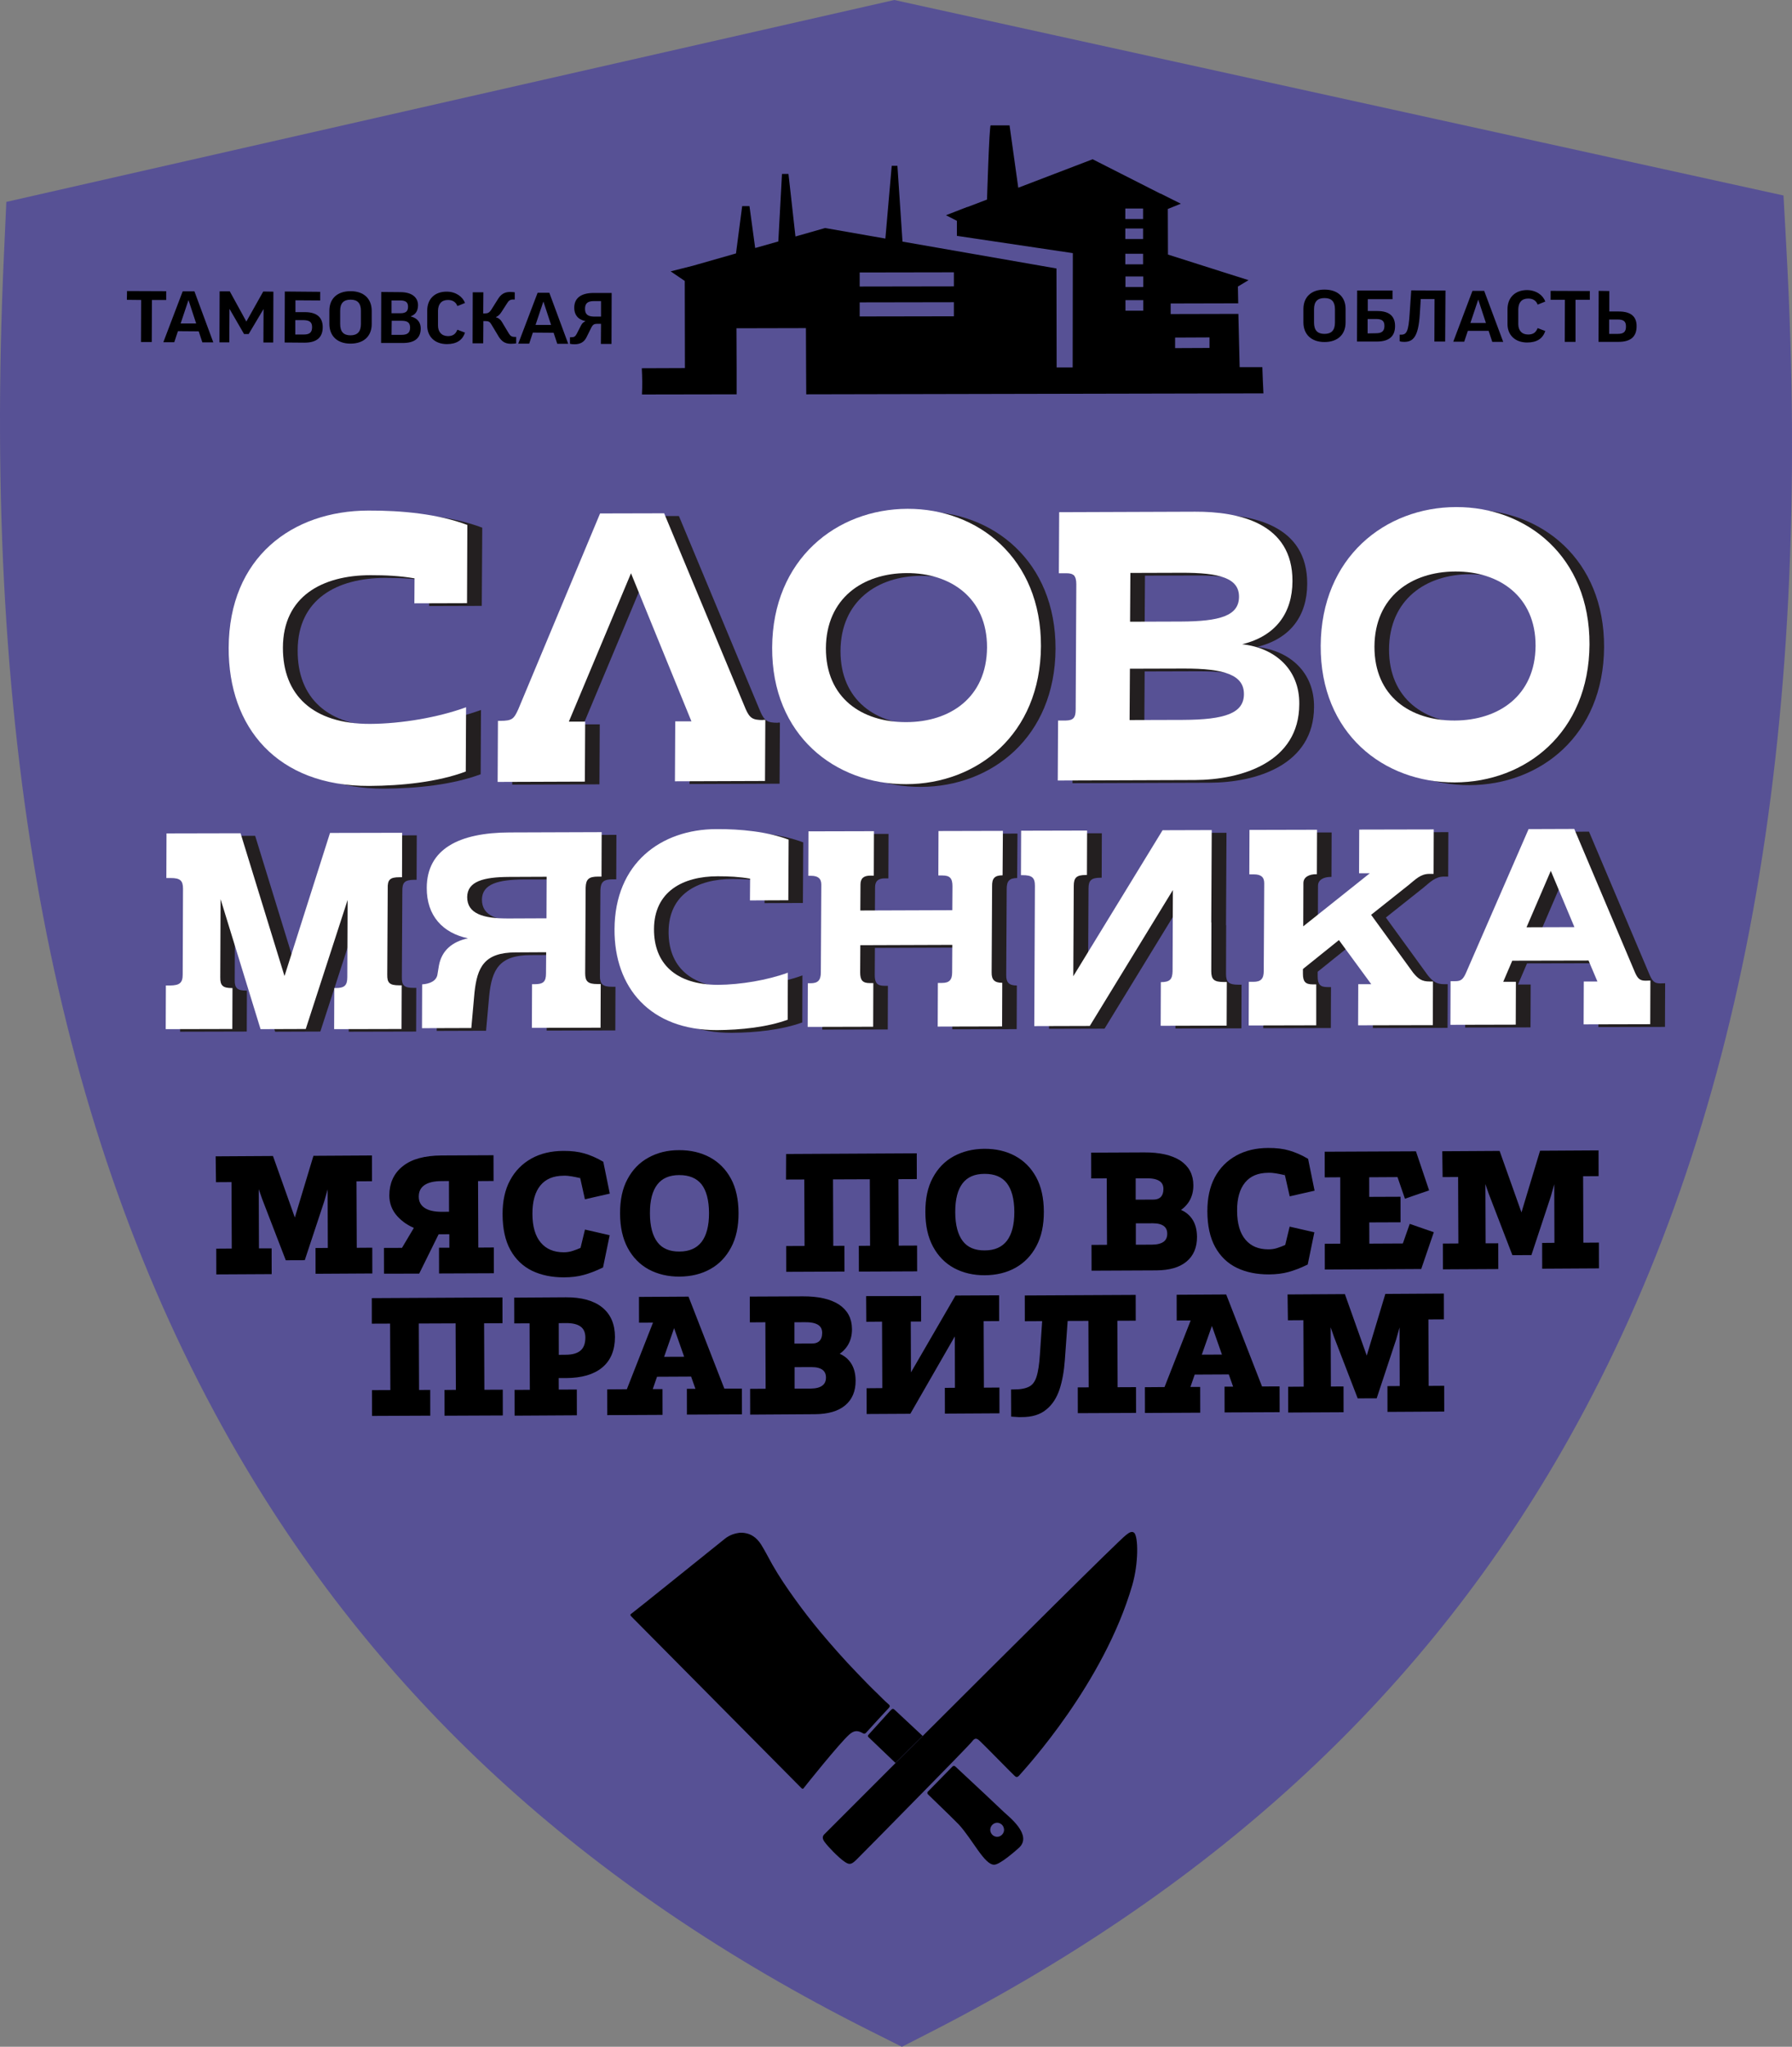<svg width="311" height="355" viewBox="0 0 311 355" fill="none" xmlns="http://www.w3.org/2000/svg">
<rect x="0" y="0" width="311" height="355" fill="#808080" stroke="none"/>
<g clip-path="url(#clip0)">
<path d="M156.527 355L151.144 352.306C101.285 327.314 64.927 293.852 39.998 249.977C9.63 196.494 -3.235 129.154 0.686 44.125L1.1 35.017L155.202 0L309.525 33.906L310.022 42.986C314.743 128.293 302.403 195.828 272.311 249.45C247.851 293.019 211.714 326.676 161.855 352.279L156.527 355Z" fill="#575195"/>
<path d="M159.793 125.719C152.114 125.747 145.839 121.531 145.867 112.878C145.922 104.281 152.224 99.899 159.903 99.871C167.527 99.843 173.857 104.197 173.829 112.767C173.802 121.448 167.416 125.719 159.793 125.719ZM160.04 88.722C147.711 88.749 136.619 97.458 136.537 112.767C136.454 128.021 147.49 136.536 159.82 136.48C172.068 136.452 183.104 127.883 183.187 112.545C183.242 97.319 172.288 88.694 160.04 88.722Z" fill="#231F20"/>
<path d="M254.993 125.442C247.314 125.47 241.039 121.254 241.067 112.601C241.122 104.004 247.424 99.622 255.103 99.594C262.727 99.566 269.057 103.92 269.029 112.49C269.002 121.143 262.617 125.415 254.993 125.442ZM255.241 88.417C242.911 88.445 231.819 97.153 231.737 112.463C231.654 127.717 242.691 136.231 255.021 136.176C267.268 136.148 278.304 127.578 278.387 112.241C278.442 97.015 267.488 88.389 255.241 88.417Z" fill="#231F20"/>
<path d="M176.527 152.289L176.582 144.579L165.408 144.607L165.38 152.317H166.096C167.362 152.317 167.83 152.788 167.83 154.175L167.802 158.335L151.839 158.391L151.867 153.898C151.867 152.816 152.417 152.345 153.573 152.345H154.179L154.206 144.634L142.84 144.662L142.812 152.372H143.28C144.491 152.372 145.069 152.844 145.069 153.898L144.986 169.124C144.986 170.483 144.491 171.01 143.198 171.01H142.73L142.702 178.581L154.069 178.554L154.096 170.982H153.491C152.225 170.982 151.812 170.483 151.812 169.124L151.839 164.409L167.802 164.354L167.775 169.124C167.775 170.427 167.279 170.954 166.013 170.954H165.298L165.27 178.526L176.444 178.498L176.472 170.927H176.444C175.151 170.927 174.6 170.427 174.628 169.096L174.71 154.175C174.71 152.844 175.151 152.289 176.527 152.289Z" fill="#231F20"/>
<path d="M97.4 159.722L90.877 159.75C86.336 159.778 83.639 158.89 83.639 156.034C83.667 153.288 86.501 152.567 90.905 152.539H97.428L97.4 159.722ZM106.372 152.511H106.95L106.978 144.801L90.988 144.857C82.236 144.884 76.649 147.713 76.621 154.453C76.594 159.334 79.428 162.302 83.777 163.217C81.025 163.799 79.236 165.325 78.74 167.904L78.493 169.402C78.355 170.622 77.117 171.121 75.823 171.204L75.795 178.804L84.355 178.776L84.905 172.647C85.373 168.237 86.584 165.657 92.088 165.657L97.345 165.63L97.318 169.291C97.318 170.788 96.822 171.177 95.281 171.177H94.896L94.868 178.748L106.785 178.72L106.813 171.149H106.235C104.639 171.149 104.116 170.733 104.116 169.291L104.198 154.397C104.253 152.927 104.776 152.511 106.372 152.511Z" fill="#231F20"/>
<path d="M116.033 161.608C116.061 155.118 121.015 152.456 127.097 152.456C129.023 152.456 130.867 152.539 132.711 152.872L132.684 156.643L139.344 156.616L139.399 146.104C135.739 144.718 131.088 144.246 126.849 144.274C117.244 144.302 109.235 150.181 109.18 161.636C109.125 171.759 115.345 179.164 126.987 179.136C131.088 179.108 135.656 178.637 139.234 177.333L139.262 169.179C135.766 170.455 131.115 171.259 127.124 171.287C119.776 171.259 116.006 167.543 116.033 161.608Z" fill="#231F20"/>
<path d="M204.021 170.816L203.994 178.388L215.443 178.36L215.47 170.789H214.892C213.296 170.789 212.773 170.372 212.773 168.93L212.801 160.471H212.773L212.856 144.441L204.324 144.469L188.829 169.79L188.911 154.12C188.911 152.678 189.407 152.234 191.003 152.234H191.196L191.223 144.524L179.774 144.552L179.747 152.262H179.994C181.673 152.262 182.169 152.678 182.169 154.12L182.058 178.443L191.691 178.415L206.113 154.841L206.058 168.93C206.003 170.372 205.535 170.816 204.021 170.816Z" fill="#231F20"/>
<path d="M250.589 152.04H251.332L251.36 144.33L238.424 144.357L238.397 151.929H240.268L228.709 161.137L228.736 153.648C228.736 152.567 229.755 152.095 230.966 152.095H231.076L231.103 144.385L219.379 144.413L219.351 152.123H220.149C221.36 152.123 221.938 152.594 221.938 153.648L221.856 168.875C221.856 170.234 221.36 170.76 220.067 170.76H219.269L219.241 178.332L230.966 178.304L230.993 171.204H230.36C229.094 171.204 228.681 170.705 228.681 169.346V168.542L234.929 163.522L240.543 171.176H238.287L238.259 178.304L251.222 178.276L251.249 170.705H250.699C249.35 170.705 248.717 170.289 247.809 169.18L240.516 159.14L247.011 153.981C248.222 152.983 249.103 152.04 250.589 152.04Z" fill="#231F20"/>
<path d="M267.488 161.303L271.699 151.512L275.8 161.275L267.488 161.303ZM288.185 170.566C287.221 170.566 286.836 170.289 286.341 169.207L275.772 144.246L267.846 144.274L256.947 169.29C256.452 170.372 256.066 170.649 255.103 170.649H254.305L254.277 178.221L265.616 178.193L265.644 170.76H263.442L265.011 167.099L278.249 167.071L279.79 170.705H277.423L277.396 178.137L288.955 178.11L288.983 170.538L288.185 170.566Z" fill="#231F20"/>
<path d="M71.86 152.595H72.3L72.328 144.885L59.805 144.913L51.906 169.735L44.283 144.968L31.43 144.996L31.402 152.734H32.145C33.742 152.734 34.265 153.15 34.265 154.592L34.209 169.485C34.209 170.927 33.659 171.343 32.063 171.371H31.292L31.265 178.943L42.824 178.915L42.852 171.815H42.741C41.2 171.815 40.705 171.399 40.732 169.957L40.787 156.395L47.75 178.943L55.594 178.915L62.86 156.533L62.805 169.929C62.805 171.371 62.31 171.815 60.768 171.815H60.548L60.521 178.943L72.218 178.915L72.245 171.343H71.805C70.153 171.343 69.713 170.927 69.741 169.485L69.823 154.592C69.796 153.039 70.236 152.623 71.86 152.595Z" fill="#231F20"/>
<path d="M134.996 125.359C133.207 125.359 132.684 125.054 131.969 123.446L117.823 89.499L106.704 89.527L92.474 123.501C91.731 125.11 91.484 125.498 89.337 125.498H88.951L88.897 136.093L104.034 136.037L104.089 125.637H101.254L112.043 99.899L122.529 125.581H119.721L119.666 135.982L135.299 135.926L135.354 125.332H134.996V125.359Z" fill="#231F20"/>
<path d="M51.659 112.795C51.686 103.893 58.484 100.259 66.823 100.232C69.466 100.232 71.998 100.343 74.502 100.786L74.475 105.113L83.612 105.085L83.695 91.523C78.658 89.609 72.3 88.999 66.493 89.027C53.31 89.055 42.329 97.126 42.274 112.823C42.219 126.663 50.696 136.841 66.658 136.786C72.273 136.758 78.52 136.12 83.419 134.29L83.474 123.14C78.686 124.888 72.328 125.997 66.823 126.025C56.75 126.052 51.604 120.949 51.659 112.795Z" fill="#231F20"/>
<path d="M207.874 125.332L198.599 125.359L198.654 116.457L207.929 116.429C215.278 116.401 218.47 117.622 218.443 120.894C218.415 124.139 215.223 125.304 207.874 125.332ZM198.709 99.844L207.517 99.816C214.259 99.788 217.59 100.759 217.562 104.004C217.535 107.277 214.232 108.247 207.461 108.275L198.654 108.303L198.709 99.844ZM218.14 112.213C224.03 110.771 226.837 106.75 226.865 101.286C226.92 91.163 217.507 89.194 209.966 89.222L186.38 89.305L186.324 99.899H187.646C188.829 99.899 189.352 100.288 189.352 101.813L189.242 123.501C189.242 124.971 188.829 125.415 187.508 125.443H186.187L186.132 135.843L209.911 135.76C218.057 135.732 228.021 132.681 228.048 122.614C228.103 116.54 223.755 112.823 218.14 112.213Z" fill="#231F20"/>
<path d="M157.262 125.248C149.583 125.276 143.308 121.06 143.336 112.407C143.391 103.809 149.693 99.427 157.372 99.399C164.996 99.372 171.326 103.726 171.298 112.296C171.243 120.977 164.886 125.248 157.262 125.248ZM157.51 88.25C145.18 88.278 134.088 96.987 134.006 112.296C133.923 127.55 144.96 136.065 157.29 136.009C169.537 135.981 180.573 127.411 180.656 112.074C180.711 96.848 169.757 88.222 157.51 88.25Z" fill="white"/>
<path d="M252.461 124.971C244.782 124.999 238.507 120.783 238.535 112.13C238.59 103.532 244.892 99.15 252.571 99.123C260.194 99.095 266.525 103.449 266.497 112.019C266.442 120.672 260.084 124.943 252.461 124.971ZM252.708 87.946C240.379 87.973 229.287 96.682 229.205 111.991C229.122 127.245 240.158 135.76 252.488 135.704C264.736 135.677 275.772 127.107 275.855 111.77C275.91 96.543 264.956 87.918 252.708 87.946Z" fill="white"/>
<path d="M173.996 151.818L174.051 144.108L162.877 144.136L162.849 151.846H163.565C164.831 151.846 165.299 152.317 165.299 153.704L165.271 157.864L149.308 157.92L149.336 153.427C149.336 152.345 149.886 151.874 151.042 151.874H151.648L151.675 144.163L140.309 144.191L140.281 151.901H140.749C141.96 151.901 142.538 152.373 142.538 153.427L142.455 168.653C142.455 170.012 141.96 170.539 140.666 170.539H140.198L140.171 178.11L151.538 178.082L151.565 170.511H150.96C149.694 170.511 149.281 170.012 149.281 168.653L149.308 163.938L165.271 163.882L165.244 168.653C165.244 169.956 164.748 170.483 163.482 170.483H162.767L162.739 178.055L173.913 178.027L173.941 170.456H173.913C172.619 170.456 172.069 169.956 172.097 168.625L172.179 153.704C172.152 152.373 172.592 151.818 173.996 151.818Z" fill="white"/>
<path d="M94.841 159.278L88.319 159.306C83.777 159.334 81.08 158.446 81.08 155.59C81.108 152.844 83.942 152.123 88.346 152.095L94.869 152.068L94.841 159.278ZM103.813 152.04H104.391L104.419 144.33L88.428 144.385C79.677 144.413 74.09 147.242 74.062 153.981C74.034 158.862 76.869 161.83 81.218 162.745C78.466 163.328 76.677 164.853 76.181 167.432L75.933 168.93C75.796 170.15 74.557 170.65 73.264 170.733L73.236 178.332L81.796 178.304L82.346 172.175C82.814 167.765 84.025 165.186 89.529 165.186L94.786 165.158L94.759 168.819C94.759 170.317 94.263 170.705 92.722 170.705H92.337L92.309 178.276L104.226 178.249L104.254 170.677H103.676C102.08 170.677 101.557 170.261 101.557 168.819L101.639 153.926C101.694 152.456 102.217 152.04 103.813 152.04Z" fill="white"/>
<path d="M113.501 161.137C113.528 154.647 118.482 151.984 124.565 151.984C126.491 151.984 128.335 152.068 130.179 152.4L130.152 156.172L136.812 156.145L136.867 145.633C133.207 144.247 128.555 143.775 124.317 143.803C114.712 143.831 106.703 149.71 106.648 161.165C106.593 171.288 112.813 178.693 124.455 178.665C128.555 178.637 133.124 178.166 136.702 176.862L136.73 168.708C133.234 169.984 128.583 170.788 124.592 170.816C117.216 170.788 113.473 167.072 113.501 161.137Z" fill="white"/>
<path d="M201.462 170.345L201.434 177.917L212.883 177.889L212.911 170.317H212.333C210.736 170.317 210.214 169.901 210.214 168.459L210.241 160H210.214L210.296 143.97L201.764 143.997L186.269 169.319L186.352 153.649C186.352 152.207 186.847 151.763 188.444 151.763H188.636L188.664 144.053L177.215 144.081L177.187 151.791H177.435C179.114 151.791 179.609 152.207 179.609 153.649L179.499 177.972L189.132 177.944L203.553 154.37L203.498 168.459C203.471 169.901 202.975 170.345 201.462 170.345Z" fill="white"/>
<path d="M248.056 151.569H248.799L248.827 143.859L235.891 143.886L235.864 151.458H237.735L226.176 160.666L226.204 153.177C226.204 152.096 227.222 151.624 228.433 151.624H228.543L228.571 143.914L216.846 143.942L216.819 151.652H217.617C218.828 151.652 219.406 152.123 219.406 153.177L219.323 168.403C219.323 169.762 218.828 170.289 217.534 170.289H216.736L216.708 177.861L228.433 177.833V170.733H227.8C226.534 170.733 226.121 170.234 226.121 168.875V168.071L232.369 163.051L237.983 170.705H235.726L235.699 177.833L248.662 177.805L248.689 170.234H248.139C246.79 170.234 246.157 169.818 245.249 168.709L237.956 158.669L244.451 153.51C245.689 152.512 246.542 151.569 248.056 151.569Z" fill="white"/>
<path d="M264.928 160.831L269.139 151.041L273.24 160.803L264.928 160.831ZM285.625 170.094C284.662 170.094 284.276 169.817 283.781 168.735L273.213 143.774L265.286 143.802L254.387 168.819C253.892 169.9 253.507 170.178 252.543 170.178H251.745L251.718 177.749L263.057 177.721L263.084 170.288H260.883L262.451 166.628L275.69 166.6L277.231 170.233H274.864L274.836 177.666L286.396 177.638L286.423 170.067L285.625 170.094Z" fill="white"/>
<path d="M69.328 152.151H69.769L69.796 144.441L57.274 144.469L49.375 169.291L41.751 144.524L28.898 144.552L28.871 152.29H29.642C31.238 152.29 31.761 152.706 31.761 154.148L31.706 169.041C31.706 170.483 31.155 170.899 29.559 170.927H28.788L28.761 178.499L40.32 178.471L40.348 171.371H40.237C38.696 171.371 38.201 170.955 38.228 169.513L38.283 155.951L45.219 178.499L53.063 178.471L60.329 156.089L60.274 169.485C60.274 170.927 59.778 171.371 58.237 171.371H58.017L57.989 178.499L69.686 178.471L69.714 170.899H69.273C67.622 170.899 67.182 170.483 67.209 169.041L67.292 154.148C67.237 152.567 67.677 152.151 69.328 152.151Z" fill="white"/>
<path d="M132.436 124.888C130.647 124.888 130.124 124.583 129.408 122.974L115.262 89.028L104.143 89.055L89.942 123.03C89.199 124.639 88.951 125.027 86.804 125.027H86.419L86.364 135.621L101.501 135.566L101.556 125.165H98.721L109.51 99.428L119.996 125.11H117.189L117.134 135.51L132.766 135.455L132.821 124.86H132.436V124.888Z" fill="white"/>
<path d="M49.099 112.324C49.127 103.422 55.925 99.788 64.264 99.761C66.906 99.761 69.438 99.871 71.943 100.315L71.915 104.642L81.052 104.614L81.108 91.052C76.071 89.138 69.713 88.528 63.906 88.556C50.723 88.584 39.742 96.654 39.687 112.352C39.632 126.191 48.109 136.37 64.071 136.314C69.686 136.287 75.933 135.649 80.832 133.818L80.887 122.669C76.099 124.416 69.741 125.526 64.237 125.554C54.218 125.581 49.072 120.478 49.099 112.324Z" fill="white"/>
<path d="M205.315 124.86L196.04 124.888L196.095 115.985L205.37 115.958C212.718 115.93 215.911 117.15 215.883 120.423C215.856 123.668 212.663 124.833 205.315 124.86ZM196.177 99.373L204.985 99.345C211.727 99.317 215.058 100.288 215.03 103.533C215.003 106.805 211.7 107.776 204.929 107.804L196.122 107.832L196.177 99.373ZM215.581 111.742C221.47 110.3 224.278 106.278 224.305 100.815C224.36 90.692 214.948 88.723 207.406 88.75L183.82 88.834L183.765 99.428H185.086C186.269 99.428 186.792 99.816 186.792 101.342L186.682 123.03C186.682 124.5 186.269 124.944 184.948 124.971H183.627L183.572 135.372L207.351 135.289C215.498 135.261 225.461 132.21 225.488 122.142C225.571 116.069 221.223 112.352 215.581 111.742Z" fill="white"/>
<path d="M149.197 52.445L165.545 52.417V54.858L149.197 54.886V52.445ZM149.197 47.259L165.545 47.231V49.672L149.197 49.699V47.259ZM195.324 52.057H198.407V53.887H195.324V52.057ZM195.324 47.952H198.407V49.783H195.324V47.952ZM195.297 44.014H198.379V45.844H195.297V44.014ZM195.297 39.632H198.379V41.462H195.297V39.632ZM195.297 36.165H198.379V37.995H195.297V36.165ZM203.939 58.547L209.911 58.519V60.349L203.939 60.377V58.547ZM139.922 68.392L219.269 68.226C219.186 66.701 219.131 65.175 219.076 63.678H215.14L214.92 54.442L203.168 54.47V52.639L214.893 52.611L214.837 49.699L216.681 48.59L212.994 47.425L202.7 44.153L202.673 36.248L204.93 35.333L201.379 33.558V33.586L189.627 27.623L176.719 32.56L175.206 21.743C175.206 21.743 172.178 21.743 171.931 21.743C171.683 21.743 171.297 34.612 171.297 34.612L167.885 35.915V35.888L164.169 37.33L166.068 38.301V40.908L186.187 43.903L186.159 63.733H183.38L183.352 46.565L156.628 41.906L155.747 28.76H154.757L153.656 41.379L143.197 39.549L138.051 41.019L136.84 30.174H135.711L135.078 41.878L131.06 43.015L130.069 35.749H128.803L127.73 43.958L120.244 46.094L116.391 47.065L118.84 48.729L118.868 63.844L111.382 63.872C111.464 65.397 111.492 66.922 111.409 68.42L127.84 68.392V63.844L127.813 56.938L139.867 56.91L139.895 63.816L139.922 68.392Z" fill="black"/>
<path d="M28.844 50.505V52.03H26.367L26.339 59.324H24.468L24.495 52.03L22.018 52.002L22.046 50.477L28.844 50.505Z" fill="black"/>
<path d="M31.348 56.107H34.045L32.724 52.086H32.696L31.348 56.107ZM30.247 59.352H28.348L31.705 50.533H33.742L37.017 59.38H35.118L34.485 57.466L30.88 57.438L30.247 59.352Z" fill="black"/>
<path d="M47.447 50.588L47.42 59.408H45.714L45.741 53.639H45.714L43.154 57.938H42.356L39.851 53.611H39.824L39.796 59.38H38.09L38.117 50.533H39.879L42.741 55.747H42.769L45.686 50.56L47.447 50.588Z" fill="black"/>
<path d="M52.732 58.02C53.723 58.02 54.163 57.66 54.163 56.745C54.163 55.912 53.778 55.552 52.705 55.524H51.246V58.02H52.732ZM55.567 50.615V52.113L51.273 52.085V54.137H52.897C55.154 54.137 56.007 55.191 56.007 56.745C56.007 58.408 55.099 59.435 52.842 59.435L49.402 59.407L49.429 50.56L55.567 50.615Z" fill="black"/>
<path d="M62.64 53.916C62.64 52.612 62.062 51.974 60.851 51.974C59.64 51.974 59.035 52.584 59.035 53.888V56.19C59.035 57.521 59.613 58.159 60.824 58.159C62.035 58.159 62.64 57.521 62.64 56.19V53.916ZM64.511 53.916V56.218C64.511 58.242 63.19 59.601 60.824 59.601C58.484 59.601 57.163 58.215 57.163 56.19V53.888C57.163 51.836 58.484 50.504 60.851 50.504C63.19 50.504 64.511 51.863 64.511 53.916Z" fill="black"/>
<path d="M67.952 54.331H69.466C70.457 54.331 70.814 53.971 70.814 53.194C70.814 52.473 70.457 52.112 69.466 52.112H67.952V54.331ZM67.952 58.075H69.714C70.704 58.075 71.172 57.715 71.172 56.827C71.172 55.995 70.76 55.635 69.714 55.635H67.98L67.952 58.075ZM71.282 54.858V54.886C72.493 55.191 73.016 55.968 73.016 56.966C73.016 58.547 72.081 59.517 69.824 59.49H66.136L66.163 50.642L69.466 50.67C71.64 50.67 72.548 51.696 72.548 52.944C72.521 53.887 72.191 54.525 71.282 54.858Z" fill="black"/>
<path d="M80.695 52.556L79.374 53.083C79.154 52.445 78.603 52.029 77.75 52.029C76.621 52.029 76.044 52.723 76.016 53.888V56.467C76.016 57.521 76.594 58.27 77.722 58.297C78.576 58.297 79.071 57.965 79.374 57.188L80.695 57.687C80.282 58.991 79.236 59.684 77.557 59.684C75.493 59.684 74.144 58.408 74.144 56.467V53.888C74.144 51.808 75.493 50.559 77.557 50.587C79.126 50.587 80.337 51.502 80.695 52.556Z" fill="black"/>
<path d="M89.337 51.946H89.034C88.538 51.946 88.263 52.168 88.016 52.584L86.997 54.165C86.722 54.581 86.447 54.83 86.062 54.997V55.025C86.557 55.163 86.915 55.468 87.135 55.884L88.318 57.853C88.566 58.269 88.841 58.436 89.309 58.436H89.584V59.545C89.392 59.601 88.979 59.628 88.648 59.628C87.603 59.628 87.025 59.157 86.529 58.353L85.263 56.245C85.016 55.829 84.796 55.69 84.245 55.69H83.887L83.86 59.545H82.016L82.043 50.698H83.887L83.86 54.359H84.217C84.658 54.359 84.933 54.193 85.208 53.804L86.447 51.835C86.915 51.086 87.52 50.642 88.484 50.642C88.869 50.642 89.144 50.67 89.337 50.698V51.946Z" fill="black"/>
<path d="M92.943 56.357H95.64L94.319 52.335H94.291L92.943 56.357ZM91.842 59.602H89.943L93.301 50.782H95.337L98.612 59.629H96.713L96.08 57.716L92.475 57.688L91.842 59.602Z" fill="black"/>
<path d="M104.309 52.223H103.07C101.97 52.223 101.529 52.639 101.529 53.555C101.529 54.442 101.914 54.886 103.098 54.914H104.309V52.223ZM106.153 50.809L106.125 59.656H104.281L104.309 56.162H103.593C103.125 56.162 102.878 56.328 102.658 56.744L101.777 58.519C101.364 59.351 100.676 59.712 99.713 59.712C99.438 59.712 99.107 59.684 98.915 59.628V58.491H99.19C99.63 58.491 99.85 58.353 100.07 57.937L100.841 56.439C101.006 56.106 101.226 55.884 101.584 55.718V55.69C100.263 55.413 99.658 54.553 99.658 53.388C99.658 51.863 100.621 50.809 103.07 50.809H106.153Z" fill="black"/>
<path d="M231.681 53.638C231.681 52.335 231.104 51.697 229.865 51.697C228.654 51.697 228.049 52.307 228.049 53.638V55.94C228.049 57.271 228.627 57.909 229.865 57.909C231.076 57.909 231.681 57.271 231.681 55.94V53.638ZM233.525 53.638V55.94C233.525 57.965 232.204 59.324 229.865 59.324C227.526 59.324 226.205 57.937 226.205 55.912V53.61C226.205 51.558 227.526 50.227 229.865 50.227C232.232 50.227 233.553 51.586 233.525 53.638Z" fill="black"/>
<path d="M238.837 57.798C239.827 57.798 240.268 57.41 240.268 56.522C240.268 55.69 239.882 55.33 238.809 55.33H237.35V57.826L238.837 57.798ZM241.671 50.393V51.891H237.378V53.943H239.002C241.258 53.943 242.112 54.969 242.112 56.55C242.112 58.214 241.203 59.24 238.947 59.24H235.506L235.534 50.393H241.671Z" fill="black"/>
<path d="M250.809 59.241H248.937L248.965 51.864H246.571L246.405 54.526C246.158 58.409 245.25 59.297 243.708 59.297C243.406 59.297 243.13 59.269 242.91 59.186V58.049H243.158C244.121 58.049 244.451 57.466 244.644 54.388L244.919 50.366L250.864 50.394L250.809 59.241Z" fill="black"/>
<path d="M255.185 56.023H257.882L256.561 52.002H256.533L255.185 56.023ZM254.111 59.268H252.212L255.543 50.449H257.579L260.882 59.296H258.983L258.35 57.382H254.744L254.111 59.268Z" fill="black"/>
<path d="M268.176 52.307L266.855 52.834C266.635 52.196 266.084 51.78 265.231 51.78C264.075 51.78 263.525 52.474 263.497 53.639V56.218C263.497 57.272 264.075 58.02 265.203 58.02C266.057 58.02 266.552 57.688 266.855 56.911L268.176 57.41C267.763 58.714 266.717 59.407 265.038 59.407C262.974 59.407 261.625 58.132 261.625 56.218V53.639C261.625 51.586 262.974 50.31 265.038 50.31C266.635 50.338 267.818 51.226 268.176 52.307Z" fill="black"/>
<path d="M275.909 50.476V52.002H273.432V59.296H271.561L271.588 52.002H269.111V50.449L275.909 50.476Z" fill="black"/>
<path d="M280.754 57.909C281.8 57.909 282.185 57.548 282.185 56.633C282.185 55.773 281.827 55.413 280.726 55.413H279.268V57.909H280.754ZM279.295 50.476V54.026H280.947C283.203 54.026 284.057 55.052 284.029 56.605C284.029 58.27 283.148 59.296 280.864 59.296H277.424L277.451 50.449L279.295 50.476Z" fill="black"/>
<path d="M37.789 200.915L47.123 200.86L51.197 212.313L54.662 200.824L64.194 200.767L64.202 204.521L61.51 204.539L61.559 216.782L64.25 216.763L64.258 220.517L55.124 220.57L55.117 216.816L57.25 216.8L57.212 203.733L55.928 208.273L52.634 218.217L49.842 218.227L45.818 207.792L44.542 204.119L44.588 216.884L46.782 216.881L46.79 220.634L37.895 220.681L37.887 216.927L40.579 216.908L40.531 204.666L37.839 204.684L37.789 200.915Z" fill="black" stroke="black" stroke-width="0.715" stroke-miterlimit="10"/>
<path d="M67.001 220.555L66.993 216.8L69.966 216.79L72.347 212.79C71.099 212.327 70.066 211.638 69.205 210.69C68.366 209.759 67.926 208.643 67.924 207.338C67.926 205.33 68.65 203.723 70.121 202.555C71.589 201.367 73.761 200.784 76.633 200.766L85.29 200.726L85.298 204.48L82.605 204.499L82.654 216.744L85.347 216.725L85.354 220.48L76.556 220.515L76.549 216.761L78.345 216.762L78.334 213.71L75.9 213.72L72.528 220.542L67.001 220.555ZM76.693 210.539L78.288 210.522L78.272 204.479L76.677 204.496C75.26 204.493 74.171 204.755 73.429 205.279C72.688 205.804 72.311 206.569 72.32 207.572C72.323 208.515 72.7 209.236 73.435 209.757C74.192 210.295 75.276 210.536 76.693 210.539Z" fill="black" stroke="black" stroke-width="0.715" stroke-miterlimit="10"/>
<path d="M101.004 204.072C101.002 204.052 100.836 203.99 100.509 203.926C100.181 203.842 99.754 203.769 99.285 203.681C98.797 203.595 98.313 203.548 97.816 203.563C95.94 203.571 94.508 204.172 93.52 205.367C92.531 206.562 92.039 208.283 92.043 210.532C92.052 212.821 92.558 214.552 93.588 215.763C94.617 216.974 96.038 217.559 97.854 217.558C98.413 217.556 98.923 217.479 99.425 217.323C99.908 217.168 100.465 216.966 101.054 216.699L101.786 213.686L105.388 214.51L104.341 219.587C103.26 220.109 102.225 220.505 101.237 220.776C100.268 221.045 99.146 221.19 97.868 221.191C95.853 221.195 94.057 220.832 92.52 220.099C90.982 219.347 89.76 218.198 88.891 216.627C88.022 215.057 87.584 213.037 87.578 210.587C87.576 208.358 87.988 206.445 88.837 204.884C89.666 203.326 90.871 202.107 92.396 201.254C93.94 200.4 95.731 199.979 97.766 199.974C99.142 199.961 100.336 200.11 101.325 200.401C102.315 200.693 103.339 201.121 104.383 201.728L105.407 206.755L101.783 207.58L101.004 204.072Z" fill="black" stroke="black" stroke-width="0.715" stroke-miterlimit="10"/>
<path d="M117.834 199.845C119.788 199.828 121.509 200.239 123.012 201.036C124.518 201.852 125.683 203.028 126.53 204.581C127.377 206.133 127.806 208.073 127.817 210.382C127.825 212.67 127.416 214.604 126.569 216.184C125.725 217.784 124.576 218.977 123.089 219.805C121.602 220.633 119.89 221.045 117.936 221.061C116.002 221.076 114.281 220.665 112.777 219.868C111.272 219.052 110.104 217.856 109.256 216.284C108.407 214.711 107.977 212.771 107.969 210.482C107.958 208.174 108.367 206.241 109.216 204.68C110.046 203.122 111.211 201.907 112.701 201.099C114.188 200.271 115.897 199.84 117.834 199.845ZM117.885 203.454C116.069 203.455 114.697 204.05 113.787 205.236C112.878 206.421 112.427 208.159 112.436 210.447C112.446 212.755 112.913 214.491 113.82 215.675C114.727 216.86 116.108 217.449 117.922 217.428C119.738 217.426 121.108 216.812 122.038 215.624C122.947 214.438 123.415 212.679 123.407 210.391C123.396 208.082 122.929 206.347 122.025 205.182C121.102 204.04 119.721 203.451 117.885 203.454Z" fill="black" stroke="black" stroke-width="0.715" stroke-miterlimit="10"/>
<path d="M136.785 200.51L158.745 200.395L158.753 204.15L155.561 204.164L155.61 216.407L158.801 216.394L158.809 220.148L149.414 220.19L149.406 216.435L151.36 216.419L151.311 204.175L144.21 204.202L144.258 216.446L146.193 216.432L146.2 220.186L136.805 220.228L136.798 216.473L139.989 216.459L139.94 204.215L136.769 204.227L136.785 200.51Z" fill="black" stroke="black" stroke-width="0.715" stroke-miterlimit="10"/>
<path d="M170.818 199.61C172.772 199.593 174.513 200.002 175.996 200.801C177.502 201.617 178.667 202.793 179.514 204.346C180.36 205.898 180.79 207.839 180.801 210.147C180.809 212.436 180.4 214.369 179.553 215.949C178.708 217.549 177.54 218.744 176.073 219.57C174.586 220.398 172.874 220.81 170.92 220.826C168.985 220.841 167.264 220.43 165.761 219.633C164.255 218.817 163.088 217.621 162.239 216.049C161.39 214.476 160.961 212.536 160.952 210.248C160.942 207.939 161.351 206.006 162.2 204.445C163.029 202.887 164.195 201.673 165.684 200.864C167.174 200.056 168.883 199.625 170.818 199.61ZM170.871 203.239C169.055 203.24 167.683 203.835 166.773 205.021C165.864 206.206 165.413 207.944 165.424 210.252C165.434 212.56 165.901 214.296 166.808 215.48C167.715 216.664 169.096 217.254 170.91 217.233C172.726 217.231 174.096 216.617 175.026 215.429C175.935 214.243 176.403 212.484 176.395 210.196C176.384 207.887 175.917 206.152 175.013 204.987C174.086 203.805 172.707 203.236 170.871 203.239Z" fill="black" stroke="black" stroke-width="0.715" stroke-miterlimit="10"/>
<path d="M189.793 220.031L189.786 216.276L192.478 216.258L192.429 204.012L189.737 204.031L189.729 200.276L198.567 200.236C201.22 200.222 203.226 200.682 204.642 201.588C206.04 202.517 206.74 203.825 206.748 205.552C206.756 206.555 206.531 207.423 206.074 208.177C205.614 208.911 204.98 209.504 204.129 209.94C205.178 210.225 205.974 210.759 206.538 211.54C207.101 212.321 207.369 213.315 207.379 214.519C207.389 216.265 206.816 217.614 205.68 218.544C204.545 219.494 202.879 219.96 200.706 219.981L189.793 220.031ZM196.768 216.242L199.901 216.235C200.878 216.227 201.636 216.042 202.154 215.663C202.672 215.284 202.929 214.713 202.931 213.99C202.932 213.267 202.675 212.733 202.196 212.364C201.697 211.998 200.999 211.815 200.101 211.814L196.768 211.824L196.768 216.242ZM196.74 208.433L200.112 208.419C200.831 208.419 201.368 208.219 201.726 207.838C202.084 207.456 202.264 206.914 202.27 206.231C202.267 204.725 201.149 203.986 198.936 204.011L196.741 204.014L196.74 208.433Z" fill="black" stroke="black" stroke-width="0.715" stroke-miterlimit="10"/>
<path d="M223.301 203.564C223.299 203.544 223.133 203.482 222.807 203.418C222.478 203.334 222.051 203.261 221.582 203.173C221.094 203.087 220.61 203.04 220.113 203.055C218.237 203.063 216.805 203.664 215.817 204.859C214.829 206.054 214.317 207.778 214.34 210.024C214.349 212.313 214.856 214.044 215.885 215.255C216.914 216.466 218.335 217.051 220.151 217.05C220.71 217.048 221.22 216.971 221.723 216.815C222.205 216.66 222.762 216.458 223.352 216.191L224.083 213.178L227.685 214.002L226.638 219.079C225.557 219.601 224.522 219.998 223.553 220.266C222.584 220.535 221.462 220.68 220.185 220.681C218.17 220.685 216.374 220.322 214.837 219.589C213.279 218.839 212.076 217.687 211.208 216.117C210.339 214.547 209.901 212.527 209.895 210.077C209.893 207.848 210.305 205.935 211.134 204.376C211.963 202.818 213.168 201.599 214.713 200.744C216.257 199.889 218.048 199.469 220.083 199.464C221.459 199.451 222.653 199.599 223.642 199.891C224.632 200.182 225.656 200.611 226.7 201.218L227.724 206.245L224.1 207.07L223.301 203.564Z" fill="black" stroke="black" stroke-width="0.715" stroke-miterlimit="10"/>
<path d="M230.258 200.113L245.48 200.046L247.568 206.24L244.047 207.455L242.792 203.799L237.267 203.832L237.274 207.948L242.7 207.927L242.704 211.642L237.277 211.663L237.294 216.06L243.717 216.028L244.877 212.725L248.382 213.942L246.396 219.746L230.277 219.833L230.27 216.078L232.963 216.06L232.955 203.83L230.263 203.848L230.258 200.113Z" fill="black" stroke="black" stroke-width="0.715" stroke-miterlimit="10"/>
<path d="M250.668 200.032L260.002 199.977L264.076 211.43L267.541 199.941L277.073 199.884L277.081 203.638L274.389 203.656L274.437 215.899L277.129 215.88L277.137 219.634L268.003 219.687L267.996 215.933L270.129 215.916L270.091 202.849L268.806 207.39L265.513 217.334L262.72 217.343L258.697 206.909L257.421 203.236L257.467 216.001L259.661 215.997L259.669 219.751L250.774 219.798L250.766 216.044L253.458 216.025L253.409 203.783L250.717 203.801L250.668 200.032Z" fill="black" stroke="black" stroke-width="0.715" stroke-miterlimit="10"/>
<path d="M64.881 225.508L86.841 225.393L86.848 229.147L83.657 229.161L83.705 241.405L86.897 241.391L86.904 245.146L77.509 245.187L77.502 241.433L79.475 241.414L79.427 229.17L72.325 229.198L72.374 241.442L74.308 241.427L74.315 245.181L64.92 245.223L64.913 241.469L68.104 241.455L68.056 229.211L64.884 229.223L64.881 225.508Z" fill="black" stroke="black" stroke-width="0.715" stroke-miterlimit="10"/>
<path d="M98.218 225.367C100.852 225.355 102.888 225.911 104.266 227.023C105.663 228.133 106.357 229.743 106.368 231.87C106.365 234.06 105.689 235.742 104.298 236.901C102.906 238.06 100.894 238.645 98.26 238.657L96.604 238.661L96.618 241.371L99.751 241.363L99.758 245.118L89.665 245.177L89.658 241.422L92.311 241.408L92.262 229.163L89.609 229.177L89.601 225.422L98.218 225.367ZM98.219 235.328C100.712 235.312 101.95 234.21 101.948 231.981C101.939 230.054 100.699 229.107 98.206 229.124L96.611 229.14L96.624 235.345L98.219 235.328Z" fill="black" stroke="black" stroke-width="0.715" stroke-miterlimit="10"/>
<path d="M105.75 245.087L105.742 241.333L109.033 241.308L113.851 229.044L111.258 229.052L111.25 225.297L119.248 225.25L125.466 241.206L128.4 241.2L128.407 244.955L119.57 244.995L119.563 241.24L121.199 241.239L120.193 238.399L113.77 238.431L112.783 241.292L114.619 241.289L114.626 245.043L105.75 245.087ZM114.751 235.691L119.239 235.674L116.99 229.277L114.751 235.691Z" fill="black" stroke="black" stroke-width="0.715" stroke-miterlimit="10"/>
<path d="M130.549 244.995L130.541 241.24L133.234 241.222L133.185 228.976L130.493 228.995L130.485 225.24L139.323 225.2C141.956 225.188 143.982 225.645 145.398 226.552C146.796 227.481 147.496 228.789 147.503 230.515C147.512 231.519 147.287 232.387 146.83 233.141C146.37 233.875 145.736 234.468 144.883 234.884C145.932 235.169 146.728 235.703 147.291 236.484C147.855 237.265 148.122 238.259 148.133 239.463C148.143 241.209 147.57 242.558 146.433 243.488C145.299 244.438 143.633 244.904 141.459 244.925L130.549 244.995ZM137.543 241.204L140.676 241.197C141.653 241.188 142.412 241.004 142.927 240.605C143.445 240.226 143.703 239.655 143.704 238.932C143.706 238.208 143.448 237.675 142.969 237.306C142.471 236.94 141.772 236.757 140.874 236.756L137.542 236.766L137.543 241.204ZM137.516 233.394L140.888 233.381C141.606 233.381 142.143 233.181 142.501 232.799C142.859 232.418 143.04 231.876 143.046 231.192C143.042 229.686 141.924 228.947 139.712 228.973L137.516 228.976L137.516 233.394Z" fill="black" stroke="black" stroke-width="0.715" stroke-miterlimit="10"/>
<path d="M150.678 225.16L159.497 225.142L159.5 228.857L157.704 228.856L157.743 239.354L166.034 225.057L173.035 225.021L173.042 228.775L170.35 228.794L170.399 241.038L173.091 241.019L173.098 244.773L164.343 244.824L164.335 241.07L166.09 241.055L166.06 230.456L157.78 244.852L150.759 244.89L150.752 241.136L153.483 241.113L153.435 228.869L150.703 228.892L150.678 225.16Z" fill="black" stroke="black" stroke-width="0.715" stroke-miterlimit="10"/>
<path d="M177.305 245.428C177.145 245.426 177.005 245.422 176.867 245.437C176.726 245.433 176.385 245.41 175.842 245.37L175.826 241.356C177.083 241.356 178.063 241.187 178.743 240.83C179.425 240.493 179.914 239.857 180.214 238.94C180.514 238.023 180.727 236.674 180.836 234.914L181.25 228.784L178.218 228.8L178.211 225.045L196.741 224.951L196.748 228.705L193.556 228.719L193.605 240.963L196.797 240.949L196.804 244.704L187.409 244.746L187.402 240.991L189.296 240.981L189.248 228.737L184.958 228.752L184.449 235.838C184.315 237.74 184.016 239.4 183.553 240.837C183.07 242.277 182.354 243.4 181.362 244.194C180.375 245.026 179.022 245.438 177.305 245.428Z" fill="black" stroke="black" stroke-width="0.715" stroke-miterlimit="10"/>
<path d="M199.064 244.711L199.056 240.957L202.347 240.932L207.165 228.668L204.572 228.676L204.564 224.921L212.562 224.874L218.78 240.83L221.713 240.824L221.721 244.579L212.884 244.619L212.877 240.864L214.513 240.863L213.507 238.023L207.084 238.055L206.097 240.916L207.933 240.913L207.94 244.667L199.064 244.711ZM208.065 235.315L212.573 235.295L210.324 228.899L208.065 235.315Z" fill="black" stroke="black" stroke-width="0.715" stroke-miterlimit="10"/>
<path d="M223.819 224.868L233.152 224.813L237.226 236.266L240.691 224.777L250.224 224.72L250.231 228.474L247.539 228.492L247.588 240.735L250.28 240.717L250.287 244.47L241.153 244.523L241.146 240.769L243.279 240.753L243.241 227.686L241.957 232.226L238.664 242.17L235.871 242.18L231.847 231.745L230.571 228.072L230.617 240.837L232.812 240.834L232.819 244.588L223.924 244.634L223.917 240.88L226.609 240.861L226.56 228.619L223.868 228.637L223.819 224.868Z" fill="black" stroke="black" stroke-width="0.715" stroke-miterlimit="10"/>
<path d="M196.839 265.854C196.399 265.474 195.872 265.891 195.422 266.236C194.207 267.152 174.961 286.288 160.145 301.085C158.517 302.703 156.929 304.296 155.434 305.773C148.295 312.909 143.07 318.141 142.993 318.213C142.673 318.587 142.779 319.002 143.052 319.399C143.695 320.311 145.487 322.125 146.398 322.774C147.358 323.483 147.692 323.448 148.577 322.61C148.654 322.538 154.928 316.216 160.448 310.57C162.167 308.814 163.811 307.151 165.166 305.753C167.152 303.714 168.563 302.246 168.729 302.016C169.155 301.439 169.491 301.425 170.03 301.943C171.083 302.94 174.957 306.919 175.989 307.918C176.318 308.246 176.519 308.352 176.898 307.929C178.088 306.57 191.532 291.981 196.493 274.981C197.631 271.072 197.542 266.525 196.839 265.854Z" fill="black"/>
<path d="M174.218 314.278C172.999 313.108 169.469 309.794 165.78 306.37C165.641 306.257 165.451 306.256 165.316 306.376L161.036 310.743C160.901 310.863 160.923 311.074 161.042 311.211C163.738 313.802 165.993 316.014 166.396 316.44C168.824 319.102 170.858 323.467 172.542 323.418C173.451 323.429 175.915 321.318 176.804 320.522C179.299 318.302 175.038 315.065 174.218 314.278ZM174.239 317.555C174.161 318.032 173.781 318.433 173.328 318.545C172.482 318.74 171.731 318.01 171.876 317.164C171.954 316.688 172.334 316.286 172.787 316.174C173.612 315.981 174.361 316.691 174.239 317.555Z" fill="black"/>
<path d="M154.5 296.716C154.252 296.976 151.772 299.749 150.746 300.857C150.557 301.068 150.589 301.172 150.776 301.344C150.985 301.534 152.953 303.415 155.413 305.775C156.906 304.277 158.475 302.708 160.124 301.087C157.601 298.733 155.684 296.933 155.405 296.685C154.983 296.282 154.92 296.289 154.5 296.716Z" fill="black"/>
<path d="M154.175 295.558C153.504 294.99 152.888 294.331 152.255 293.716C151.039 292.567 149.902 291.366 148.745 290.168C146.501 287.85 144.374 285.434 142.305 282.969C140.811 281.167 139.375 279.317 138.021 277.437C136.593 275.459 135.226 273.452 134.015 271.323C133.37 270.177 132.785 269.004 132.102 267.905C131.295 266.627 130.156 265.81 128.469 265.839C127.55 265.936 126.63 266.225 125.83 266.862C124.19 268.164 109.935 279.652 109.637 279.832C109.278 280.041 109.4 280.198 109.612 280.41C112.015 282.839 137.661 308.689 139.028 310.078C139.265 310.33 139.388 310.296 139.553 310.044C139.719 309.814 145.613 302.443 147.352 300.876C148.165 300.151 148.789 300.064 149.731 300.604C149.978 300.748 150.104 300.735 150.314 300.521C151.605 299.108 152.893 297.673 154.207 296.278C154.532 295.946 154.452 295.784 154.175 295.558Z" fill="black"/>
</g>
<defs>
<clipPath id="clip0">
<rect width="311" height="355" fill="white"/>
</clipPath>
</defs>
</svg>
